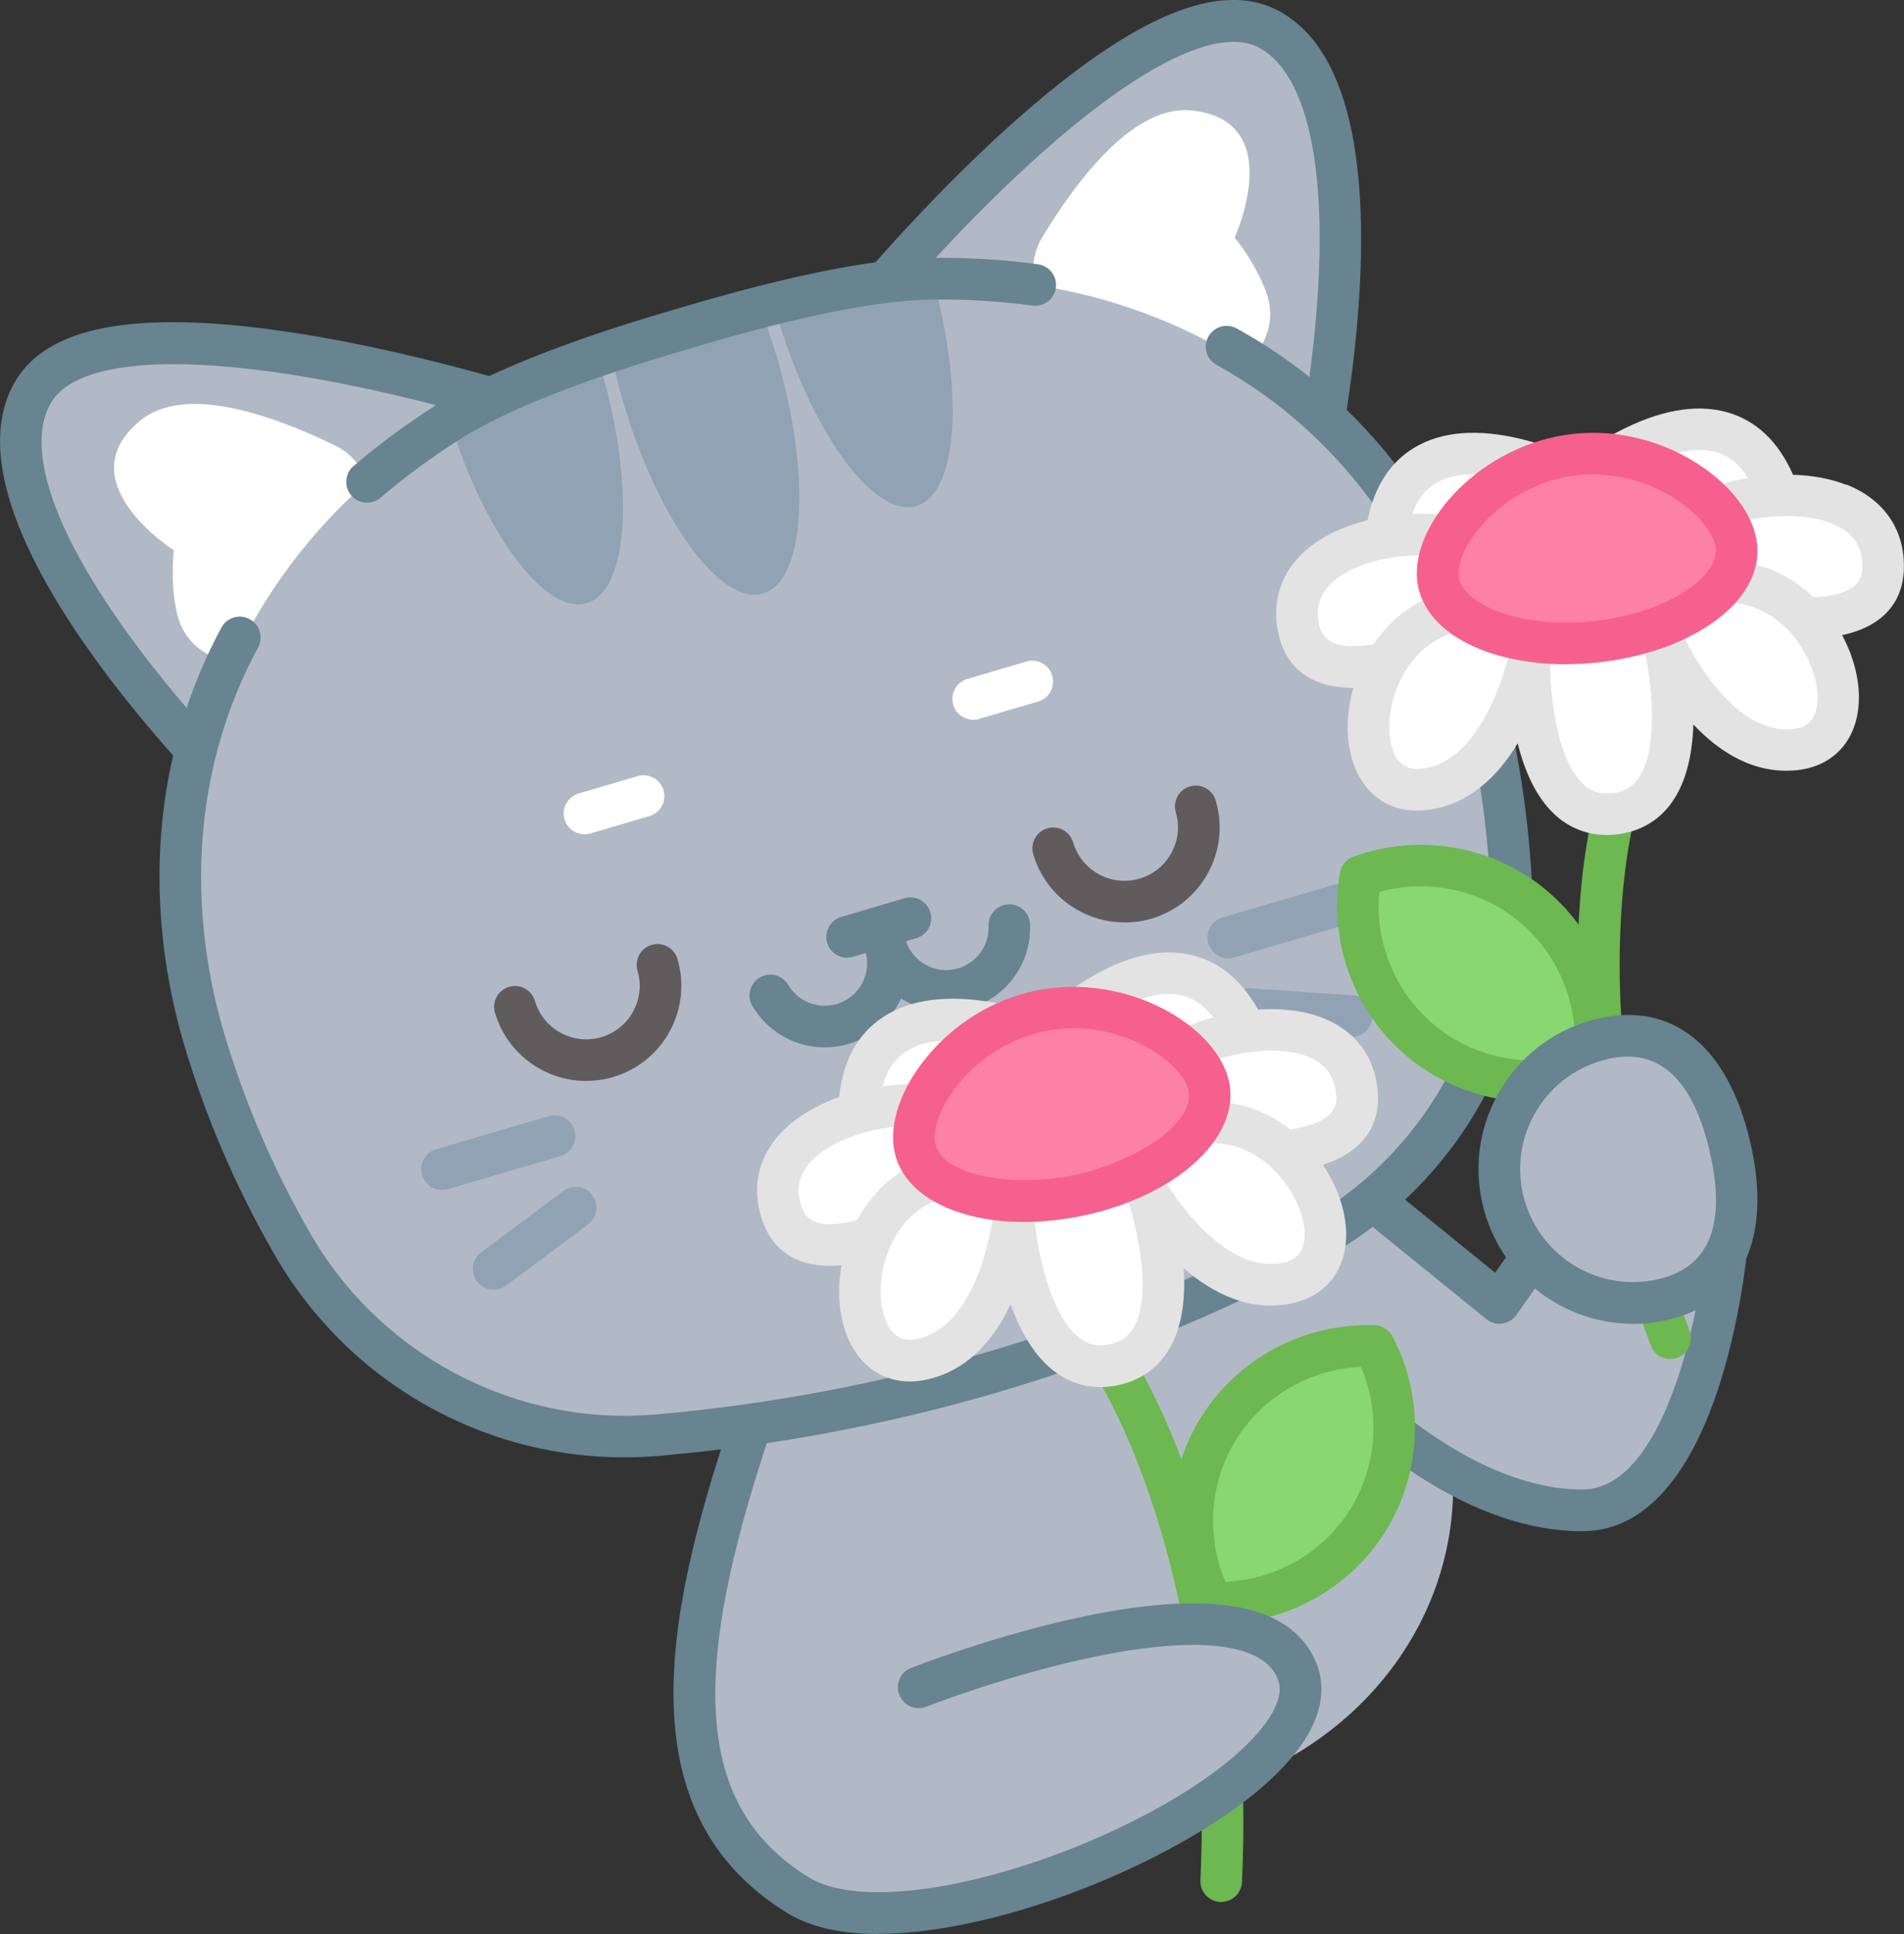 <?xml version="1.0" encoding="UTF-8"?>
<svg id="Capa_2" data-name="Capa 2" xmlns="http://www.w3.org/2000/svg" viewBox="0 0 217.3 220.69">
  <rect x="0" y="0" width="217.3" height="220.69" fill="#333333" stroke="none"/>
  <defs>
    <style>
      .cls-1 {
        fill: #f6608e;
      }

      .cls-2 {
        fill: #6db850;
      }

      .cls-3 {
        fill: #fff;
      }

      .cls-4 {
        fill: #89d770;
      }

      .cls-5 {
        fill: #678490;
      }

      .cls-6 {
        fill: #fd80a6;
      }

      .cls-7 {
        fill: #b1b9c6;
      }

      .cls-8 {
        fill: #91a2b5;
      }

      .cls-9 {
        fill: #e3e3e3;
      }

      .cls-10 {
        fill: #605c5d;
      }
    </style>
  </defs>
  <g id="OBJECTS">
    <g>
      <path class="cls-7" d="M165.85,169.62c0-19.98-17.35-36.18-38.76-36.18s-41.57,9.73-41.57,29.71c-11.36,22.19-6.98,47.12,5.55,53.12,5.29,2.53,29.67-10.47,36.02-10.47,21.41,0,38.76-16.2,38.76-36.18Z"/>
      <path class="cls-7" d="M154.96,159.91s12.12,12.45,25.62,12.45,16.37-29.29,16.37-29.29l-16.37-7.89-9.47,13.51-19.95-16.17,3.8,27.39Z"/>
      <path class="cls-5" d="M180.58,174.73c-6.07,0-12.52-2.23-19.18-6.62-4.88-3.22-8.01-6.42-8.14-6.55-.92-.94-.89-2.44.05-3.36.94-.91,2.44-.89,3.36.04h0c.11.12,11.6,11.73,23.92,11.73,5.54,0,9.02-7.04,10.97-12.95,1.64-4.99,2.48-10.05,2.83-12.57l-13.01-6.27-8.31,11.86c-.38.54-.96.9-1.62.99-.65.09-1.31-.09-1.82-.51l-19.95-16.17c-1.02-.83-1.18-2.32-.35-3.34.83-1.02,2.32-1.18,3.34-.35l17.97,14.57,8.01-11.42c.67-.95,1.93-1.28,2.98-.78l16.37,7.89c.9.43,1.43,1.38,1.33,2.37-.03.31-.77,7.67-3.23,15.16-2.44,7.43-7.11,16.28-15.5,16.28Z"/>
      <g>
        <path class="cls-7" d="M144.87,3.38c-11.14-6.07-33.95,17.66-43.79,28.81-6.27.77-14.1,2.63-22.92,5.27-8.84,2.56-16.43,5.24-22.12,8-14.32-4.04-46.34-11.61-52.41-.47-6.03,11.06,10.64,31.64,18.72,40.61-2.98,11.75-1.91,23.34.87,32.78,2.4,8.16,5.78,16.02,10.13,23.59,8.5,14.78,24.67,23.29,41.66,21.81,13.11-1.14,25.86-3.54,38.24-7.18s24.39-8.54,36.03-14.69c15.07-7.97,24.05-23.88,23.18-40.91-.45-8.72-1.87-17.16-4.28-25.32-2.78-9.43-8.17-19.75-17.03-28.01,1.92-11.91,4.77-38.25-6.29-44.28Z"/>
        <g>
          <path class="cls-8" d="M88.65,40.69c3.98,13.5,3.27,25.6-1.56,27.03-4.84,1.43-11.99-8.36-15.97-21.86-.55-1.85-1-3.67-1.37-5.44,5.62-1.94,11.32-3.62,17.1-5.03.65,1.68,1.26,3.46,1.8,5.3Z"/>
          <g>
            <path class="cls-8" d="M68.52,41.8c3.98,13.49,3.28,25.6-1.56,27.03-4.65,1.37-11.48-7.69-15.53-20.43,2.78-1.67,5.73-3.15,8.82-4.41,2.65-1.07,5.32-2.09,8-3.04.1.29.18.57.26.86Z"/>
            <path class="cls-8" d="M106.53,32.04c3.54,12.95,2.74,24.32-1.94,25.7-4.84,1.43-11.98-8.37-15.96-21.87-.09-.29-.17-.57-.24-.86,3.18-.76,6.4-1.43,9.63-2.02,2.85-.52,5.69-.83,8.51-.95Z"/>
          </g>
        </g>
        <path class="cls-3" d="M140.91,27.12s2.33,2.75,3.6,6.23c1.18,3.21-.06,6.3-2.33,8.1-7.25-4.57-15.43-7.65-24.04-8.92-.45-1.8-.22-3.77.84-5.51,4.25-7,10.61-15.06,16.98-14.42,11.1,1.13,4.95,14.51,4.95,14.51Z"/>
        <path class="cls-3" d="M19.84,62.78s-.46,3.58.35,7.19c.75,3.34,3.46,5.26,6.35,5.55,3.61-7.77,8.82-14.79,15.36-20.53-.6-1.76-1.86-3.29-3.69-4.17-7.37-3.57-17.08-6.9-22.09-2.91-8.72,6.96,3.71,14.88,3.71,14.88Z"/>
        <path class="cls-5" d="M174.84,100.86c-.45-8.85-1.92-17.56-4.37-25.87-2.08-7.05-6.76-18.5-16.77-28.22,2.27-14.81,3.99-39.12-7.69-45.49-5.82-3.17-14-.5-24.99,8.17-8,6.31-15.8,14.5-21.12,20.49-5.99.81-13.48,2.56-22.39,5.22-8.95,2.59-16.2,5.19-21.67,7.75-7.73-2.15-18.73-4.8-28.86-5.77-13.93-1.33-22.24.86-25.42,6.68-6.37,11.7,8.26,31.19,18.2,42.39-3.15,13.6-.88,25.76,1.2,32.81,2.45,8.31,5.93,16.42,10.35,24.11,4.4,7.65,10.83,13.85,18.6,17.92,6.6,3.46,13.89,5.25,21.31,5.25,1.33,0,2.67-.06,4.01-.17,13.21-1.15,26.23-3.6,38.7-7.27,12.47-3.67,24.74-8.68,36.47-14.87,7.79-4.12,14.2-10.34,18.52-17.99,4.32-7.64,6.37-16.33,5.92-25.14ZM148.18,139.8c-11.45,6.05-23.42,10.93-35.59,14.51-12.17,3.58-24.88,5.97-37.77,7.1-1.18.1-2.35.15-3.52.15-14.65,0-28.46-7.9-35.87-20.78-4.23-7.36-7.57-15.13-9.91-23.08-2.6-8.81-5.54-26.23,3.94-43.83.62-1.15.19-2.6-.97-3.22-1.16-.62-2.6-.19-3.22.97-1.66,3.07-2.96,6.14-3.97,9.16-13.24-15.48-19.05-28.29-15.57-34.66,3.35-6.15,20.01-6.05,44.03.11-3.38,2.16-6.55,4.49-9.41,6.95-1,.85-1.11,2.35-.26,3.35.47.55,1.13.83,1.8.83.55,0,1.1-.19,1.55-.57,2.77-2.38,5.85-4.64,9.15-6.73,5.26-3.32,14.09-6.79,26.26-10.32,12.12-3.63,21.41-5.5,27.63-5.56,3.92-.04,7.72.2,11.34.69,1.3.18,2.5-.73,2.68-2.03.18-1.3-.73-2.5-2.03-2.68-3.73-.51-7.66-.76-11.68-.74,16.84-18.19,30.78-27.31,36.94-23.96,6.36,3.47,8.43,17.38,5.71,37.56-2.49-1.99-5.25-3.86-8.3-5.54-1.15-.63-2.59-.22-3.23.93-.63,1.15-.22,2.59.93,3.23,17.51,9.66,24.48,25.88,27.07,34.69,2.34,7.95,3.75,16.29,4.18,24.77.82,16.03-7.78,31.22-21.92,38.69Z"/>
        <g>
          <path class="cls-10" d="M128.33,105.26c-4.69,0-9.02-3.07-10.41-7.79-.37-1.26.35-2.58,1.61-2.95,1.26-.37,2.58.35,2.95,1.61.95,3.23,4.35,5.08,7.58,4.13,1.56-.46,2.85-1.5,3.63-2.93.78-1.43.96-3.08.5-4.64-.37-1.26.35-2.58,1.61-2.95,1.26-.37,2.58.35,2.95,1.61.82,2.78.51,5.71-.88,8.26-1.39,2.54-3.68,4.4-6.46,5.22-1.02.3-2.05.44-3.06.44Z"/>
          <path class="cls-10" d="M66.9,123.35c-4.69,0-9.02-3.07-10.41-7.79-.37-1.26.35-2.58,1.61-2.95,1.26-.37,2.58.35,2.95,1.61.95,3.23,4.35,5.08,7.58,4.13,3.23-.95,5.08-4.35,4.13-7.58-.37-1.26.35-2.58,1.61-2.95,1.26-.37,2.58.35,2.95,1.61,1.69,5.74-1.6,11.78-7.34,13.47-1.02.3-2.05.44-3.06.44Z"/>
        </g>
        <g>
          <g>
            <path class="cls-8" d="M140.18,109.35c-1.03,0-1.97-.67-2.28-1.7-.37-1.26.35-2.58,1.61-2.95l12.85-3.78c1.26-.37,2.58.35,2.95,1.61.37,1.26-.35,2.58-1.61,2.95l-12.85,3.78c-.22.07-.45.1-.67.1Z"/>
            <path class="cls-8" d="M154.25,118.32c-.05,0-.11,0-.16,0l-11.66-.8c-1.31-.09-2.3-1.22-2.21-2.53.09-1.31,1.22-2.3,2.53-2.21l11.66.8c1.31.09,2.3,1.22,2.21,2.53-.09,1.25-1.13,2.21-2.37,2.21Z"/>
          </g>
          <g>
            <path class="cls-8" d="M50.45,135.79c-1.03,0-1.97-.67-2.28-1.7-.37-1.26.35-2.58,1.61-2.95l12.85-3.78c1.26-.37,2.58.35,2.95,1.61.37,1.26-.35,2.58-1.61,2.95l-12.85,3.78c-.22.07-.45.1-.67.1Z"/>
            <path class="cls-8" d="M56.34,147.17c-.72,0-1.44-.33-1.9-.95-.78-1.05-.57-2.54.48-3.32l9.36-6.99c1.05-.78,2.54-.57,3.32.48.78,1.05.57,2.54-.48,3.32l-9.36,6.99c-.43.32-.92.47-1.42.47Z"/>
          </g>
        </g>
        <g>
          <path class="cls-3" d="M111.07,82.13c-1.03,0-1.97-.67-2.28-1.7-.37-1.26.35-2.58,1.61-2.95l6.74-1.99c1.26-.37,2.58.35,2.95,1.61.37,1.26-.35,2.58-1.61,2.95l-6.74,1.99c-.22.07-.45.1-.67.1Z"/>
          <path class="cls-3" d="M66.71,95.2c-1.03,0-1.97-.67-2.28-1.7-.37-1.26.35-2.58,1.61-2.95l6.74-1.99c1.26-.37,2.58.35,2.95,1.61.37,1.26-.35,2.58-1.61,2.95l-6.74,1.99c-.22.07-.45.1-.67.1Z"/>
        </g>
        <path class="cls-5" d="M115.1,103.2c-1.31.05-2.33,1.16-2.28,2.47.09,2.22-1.34,4.2-3.47,4.83-2.5.74-5.12-.64-5.95-3.09l1.17-.35c1.26-.37,1.98-1.69,1.61-2.95-.37-1.26-1.69-1.98-2.95-1.61l-7.22,2.13c-1.26.37-1.98,1.69-1.61,2.95.3,1.03,1.25,1.7,2.28,1.7.22,0,.45-.03.67-.1l1.47-.43c.63,2.5-.83,5.08-3.32,5.82-2.14.63-4.41-.27-5.54-2.18-.67-1.13-2.12-1.51-3.25-.84-1.13.67-1.51,2.12-.84,3.25,1.76,2.98,4.92,4.72,8.25,4.72.9,0,1.82-.13,2.72-.39,2.76-.81,4.88-2.76,6-5.19,2.26,1.43,5.1,1.92,7.85,1.11,4.23-1.24,7.05-5.18,6.87-9.58-.05-1.31-1.16-2.33-2.47-2.28Z"/>
      </g>
      <g>
        <g>
          <path class="cls-4" d="M155.26,99.98c6.48-2.37,14.01-1.33,19.69,3.41,5.68,4.74,8.05,11.96,6.88,18.77-6.48,2.37-14.01,1.33-19.69-3.41-5.68-4.74-8.05-11.96-6.87-18.77Z"/>
          <path class="cls-2" d="M174.96,125.74c-5.17,0-10.28-1.78-14.34-5.17-6.1-5.09-9.04-13.13-7.69-20.99.14-.84.72-1.53,1.52-1.82,7.49-2.74,15.93-1.27,22.03,3.82,6.1,5.09,9.04,13.13,7.69,20.99-.14.84-.72,1.53-1.52,1.82-2.5.91-5.1,1.36-7.68,1.36ZM157.41,101.78c-.52,5.74,1.8,11.44,6.24,15.15,4.44,3.71,10.47,4.97,16.02,3.43.52-5.74-1.8-11.44-6.24-15.15-4.44-3.71-10.47-4.97-16.02-3.43Z"/>
        </g>
        <path class="cls-2" d="M190.63,155.09c-.96,0-1.86-.59-2.22-1.54-13.37-35.53-6.76-60.27-6.48-61.31.35-1.26,1.66-2,2.92-1.65,1.26.35,2,1.66,1.65,2.92h0c-.07.24-6.45,24.39,6.34,58.37.46,1.23-.16,2.59-1.38,3.05-.27.1-.56.15-.83.15Z"/>
        <g>
          <path class="cls-3" d="M202.85,56.56l.15-.06c-5.6-16-22.84-1.46-22.84-1.46,0,0-19.93-10.57-22.01,6.26l.19.02c-6.38,1.05-11.8,4.72-9.97,11.05,1.15,3.99,5.54,4.21,9.81,3.32-3.64,6.32-2.37,15.12,4.3,14.4,9.18-.98,12.04-14.93,12.04-14.93,0,0-.42,18.8,9.7,17.72,10.13-1.09,5.73-19.37,5.73-19.37,0,0,5.75,13.02,14.93,12.04,6.67-.71,6.04-9.58,1.14-14.99,4.36-.03,8.6-1.17,8.88-5.32.45-6.56-5.61-9-12.05-8.68Z"/>
          <path class="cls-9" d="M210.71,55.32c-1.82-.71-3.9-1.08-6.07-1.14-1.69-3.83-4.25-6.24-7.61-7.16-3.56-.97-7.77-.19-12.53,2.33-1.95,1.04-3.59,2.15-4.63,2.92-1.18-.53-3.02-1.28-5.14-1.88-5.18-1.45-9.47-1.33-12.74.37-3.09,1.61-5.08,4.51-5.92,8.61-2.11.52-4.07,1.32-5.7,2.4-4.01,2.67-5.57,6.77-4.28,11.25.64,2.21,2.56,5.47,8.34,5.47,0,0,.02,0,.03,0-.74,2.58-.86,5.25-.31,7.55,1.04,4.41,4.33,6.86,8.58,6.4,4.94-.53,8.29-3.97,10.48-7.61.76,3.04,2.06,6.12,4.25,8.14,1.66,1.52,3.69,2.31,5.94,2.31.35,0,.71-.02,1.06-.06,2.67-.29,4.87-1.56,6.37-3.69,1.72-2.44,2.33-5.72,2.43-8.86,2.91,3.09,6.91,5.74,11.86,5.21,4.25-.46,6.95-3.55,7.03-8.08.05-2.37-.64-4.95-1.91-7.32,5.67-1.22,6.86-4.81,7.02-7.11.32-4.65-2.08-8.33-6.56-10.09ZM212.54,65.08c-.13,1.87-2,2.9-5.57,3.08-2.11-2.03-4.78-3.52-7.82-3.97-1.3-.19-2.5.71-2.69,2.01-.19,1.3.71,2.5,2.01,2.69,2.29.34,4.21,1.53,5.68,3.09.09.12.19.23.29.33,1.97,2.26,3.04,5.18,2.99,7.43-.06,3.15-2.11,3.37-2.79,3.45-2.94.31-5.89-1.27-8.76-4.73-2.37-2.84-3.73-5.88-3.74-5.91-.5-1.13-1.77-1.68-2.93-1.29-1.16.39-1.84,1.61-1.55,2.81.64,2.67,1.89,11.1-.68,14.75-.72,1.02-1.67,1.56-2.99,1.7-1.32.14-2.36-.18-3.28-1.03-3.3-3.03-3.86-11.33-3.8-14.28.03-1.23-.89-2.27-2.11-2.41-1.22-.14-2.35.68-2.6,1.88,0,.03-.7,3.29-2.41,6.57-2.07,3.98-4.62,6.16-7.56,6.47-.67.07-2.73.29-3.46-2.78-.52-2.19-.1-5.27,1.35-7.89.09-.12.16-.26.23-.4,1.1-1.83,2.72-3.4,4.89-4.21,1.23-.46,1.85-1.83,1.39-3.06s-1.83-1.85-3.06-1.39c-2.88,1.08-5.17,3.1-6.81,5.53-3.52.59-5.58-.03-6.1-1.83-.72-2.49.05-4.45,2.34-5.98,4.67-3.1,13.98-3.14,17.79-.07,1.02.82,2.52.66,3.34-.36.82-1.02.66-2.52-.36-3.34-2.96-2.39-7.78-3.49-12.59-3.3.63-1.75,1.62-2.96,3-3.68,4.45-2.32,12.25.77,14.88,2.16.86.45,1.9.34,2.64-.28,2.28-1.91,9.25-6.59,14.08-5.26,1.5.41,2.73,1.39,3.71,2.96-4.74.83-9.22,2.93-11.61,5.89-.82,1.02-.66,2.52.36,3.34,1.02.82,2.52.66,3.34-.36,3.07-3.81,12.17-5.74,17.4-3.7,2.57,1.01,3.73,2.75,3.55,5.34Z"/>
          <g>
            <path class="cls-6" d="M164.11,65.97c-.54-5.02,6.31-13.09,15.72-14.1s17.81,5.42,18.35,10.45-6.65,9.91-16.06,10.92-17.47-2.25-18.01-7.27Z"/>
            <path class="cls-1" d="M178.72,75.8c-3.61,0-7.01-.59-9.83-1.73-4.25-1.72-6.79-4.5-7.15-7.85h0c-.71-6.59,7.38-15.59,17.83-16.71,4.84-.52,9.81.66,14.02,3.31,4,2.52,6.59,5.98,6.94,9.24.36,3.34-1.53,6.6-5.33,9.18-3.35,2.28-7.91,3.82-12.84,4.35-1.23.13-2.45.2-3.64.2ZM166.47,65.72c.16,1.49,1.69,2.93,4.21,3.95,3,1.21,7.08,1.66,11.19,1.21,4.11-.44,8-1.74,10.68-3.56,2.24-1.52,3.43-3.26,3.27-4.75-.16-1.46-1.69-3.79-4.75-5.73-3.26-2.06-7.26-3.01-10.98-2.61-8.48.91-13.97,8.09-13.61,11.48h0Z"/>
          </g>
        </g>
      </g>
      <g>
        <path class="cls-7" d="M182.92,118.55c-8.21,1.91-13.32,10.11-11.41,18.32s10.11,13.32,18.32,11.41c8.21-1.91,9.5-9.22,7.6-17.44-1.91-8.21-6.29-14.21-14.51-12.3Z"/>
        <path class="cls-5" d="M186.38,151.06c-8.02,0-15.29-5.51-17.18-13.65-1.07-4.59-.28-9.32,2.21-13.32,2.49-4,6.39-6.79,10.98-7.86h0c8.5-1.97,14.82,3.16,17.36,14.08,2.54,10.92-.88,18.31-9.37,20.29-1.34.31-2.68.46-3.99.46ZM183.46,120.86h0c-3.35.78-6.2,2.82-8.02,5.74-1.82,2.92-2.39,6.38-1.61,9.73,1.38,5.95,6.7,9.97,12.55,9.97.96,0,1.94-.11,2.92-.34,5.8-1.35,7.76-6.25,5.82-14.59-1.94-8.33-5.86-11.87-11.65-10.53Z"/>
      </g>
      <g>
        <g>
          <path class="cls-4" d="M156.83,153.61c-6.9-.26-13.74,3.04-17.69,9.3-3.95,6.26-3.98,13.86-.78,19.97,6.9.26,13.74-3.04,17.69-9.3,3.95-6.26,3.98-13.86.78-19.97Z"/>
          <path class="cls-2" d="M139.11,185.26c-.28,0-.56,0-.84-.02-.85-.03-1.62-.52-2.01-1.27-3.7-7.06-3.37-15.62.87-22.34,4.24-6.72,11.83-10.7,19.79-10.4.85.03,1.62.52,2.01,1.27,3.7,7.06,3.37,15.62-.87,22.34-4.09,6.48-11.29,10.42-18.94,10.42ZM155.33,155.98c-5.76.24-11.1,3.3-14.19,8.19-3.09,4.89-3.54,11.03-1.28,16.33,5.76-.24,11.1-3.3,14.19-8.19,3.09-4.9,3.54-11.03,1.28-16.33Z"/>
        </g>
        <path class="cls-2" d="M139.37,217.03s-.08,0-.11,0c-1.31-.06-2.32-1.17-2.26-2.48,1.73-36.27-11.76-57.29-11.9-57.5-.72-1.09-.41-2.56.68-3.28,1.09-.72,2.56-.42,3.28.67.59.9,14.49,22.41,12.68,60.33-.06,1.27-1.11,2.26-2.37,2.26Z"/>
        <g>
          <path class="cls-3" d="M154.89,125.22c-.2-6.58-6.49-8.4-12.88-7.45l.18-.08c-7.15-15.37-22.87.81-22.87.81,0,0-20.88-8.55-21.29,8.4h.16c-6.23,1.69-11.24,5.87-8.8,11.98,1.54,3.86,5.93,3.64,10.09,2.34-3,6.65-.86,15.28,5.7,13.91,9.04-1.89,10.51-16.04,10.51-16.04,0,0,1.43,18.75,11.41,16.67,9.97-2.08,3.79-19.84,3.79-19.84,0,0,7,12.39,16.04,10.51,6.56-1.37,5.07-10.13-.34-15.02,4.34-.46,8.44-2.02,8.32-6.17Z"/>
          <path class="cls-9" d="M157.27,125.14c-.14-4.66-2.89-8.08-7.52-9.39-1.88-.53-3.99-.69-6.16-.54-2.06-3.65-4.84-5.79-8.28-6.37-3.64-.62-7.75.58-12.24,3.56-1.84,1.22-3.36,2.5-4.32,3.37-1.23-.41-3.13-.97-5.3-1.36-5.3-.94-9.55-.39-12.64,1.63-2.92,1.91-4.61,4.99-5.04,9.15-2.05.73-3.92,1.72-5.43,2.95-3.73,3.05-4.88,7.29-3.15,11.62.78,1.96,2.73,4.68,7.48,4.68.44,0,.9-.03,1.38-.07-.48,2.65-.34,5.31.43,7.55,1.47,4.28,4.99,6.4,9.18,5.53,4.87-1.01,7.86-4.77,9.68-8.61,1.06,2.95,2.65,5.89,5.04,7.68,1.55,1.17,3.33,1.76,5.22,1.76.65,0,1.3-.07,1.97-.21,2.63-.55,4.69-2.03,5.97-4.3,1.47-2.6,1.76-5.93,1.55-9.06,3.2,2.79,7.45,5.03,12.31,4.02,4.19-.87,6.56-4.22,6.2-8.73-.19-2.36-1.13-4.86-2.62-7.09,5.52-1.77,6.36-5.47,6.28-7.77ZM147.28,128.91c-2.3-1.81-5.1-3.03-8.18-3.18-1.31-.06-2.42.95-2.48,2.26-.06,1.31.95,2.42,2.26,2.48,5.72.27,9.67,5.95,9.99,9.91.25,3.14-1.77,3.57-2.44,3.71-2.9.6-5.99-.69-9.18-3.84-2.64-2.6-4.29-5.49-4.31-5.51-.6-1.07-1.92-1.5-3.04-1-1.12.51-1.67,1.78-1.27,2.94.96,2.78,2.98,10.86.78,14.75-.61,1.08-1.51,1.71-2.81,1.98-1.3.27-2.37.05-3.37-.7-3.58-2.69-4.96-10.9-5.19-13.83-.09-1.23-1.11-2.18-2.34-2.19-.01,0-.02,0-.03,0-1.21,0-2.24.92-2.36,2.13-.01.12-1.49,12.47-8.63,13.96-.66.14-2.69.56-3.71-2.42-1.29-3.75.06-10.54,5.2-13.07,1.18-.58,1.66-2,1.08-3.18-.58-1.18-2-1.66-3.18-1.08-2.76,1.36-4.84,3.6-6.23,6.18-3.45.93-5.55.52-6.25-1.22-.96-2.41-.39-4.43,1.74-6.18,4.34-3.55,13.6-4.51,17.69-1.83,1.1.72,2.57.41,3.29-.69.72-1.1.41-2.57-.69-3.29-3.18-2.09-8.09-2.71-12.86-2.04.45-1.8,1.32-3.11,2.62-3.96,4.19-2.75,12.26-.44,15.02.68.9.37,1.93.15,2.6-.54,2.07-2.13,8.53-7.47,13.49-6.63,1.54.26,2.85,1.11,3.99,2.58-4.64,1.3-8.89,3.83-10.97,7.01-.72,1.1-.41,2.57.69,3.29,1.1.72,2.57.41,3.29-.69,2.68-4.09,11.56-6.92,16.96-5.4,2.65.75,3.98,2.37,4.06,4.96.06,1.87-1.71,3.09-5.24,3.62Z"/>
          <g>
            <path class="cls-6" d="M137.96,123.96c-1.03-4.95-10.03-10.52-19.29-8.58-9.26,1.93-15.28,10.63-14.25,15.58,1.03,4.95,9.38,7.39,18.64,5.46s15.93-7.51,14.9-12.45Z"/>
            <path class="cls-1" d="M116.87,139.44c-7.72,0-13.74-3.04-14.78-8.01-.67-3.21.74-7.3,3.77-10.92,3.19-3.82,7.56-6.47,12.32-7.46,10.28-2.15,20.74,3.94,22.1,10.42h0c1.32,6.32-6.03,13.03-16.74,15.26-2.3.48-4.55.71-6.66.71ZM122.55,117.34c-1.11,0-2.24.11-3.4.35-3.66.76-7.18,2.9-9.65,5.86-2.33,2.79-3.06,5.48-2.76,6.92.79,3.8,9.01,5.05,15.83,3.62,6.82-1.42,13.86-5.85,13.07-9.65-.6-2.88-6.21-7.1-13.09-7.1Z"/>
          </g>
        </g>
      </g>
      <path class="cls-7" d="M104.85,192.55s37.85-14.88,43.17-1.89c5.31,12.99-42.78,34.35-56.95,25.6l13.78-23.71Z"/>
      <path class="cls-5" d="M100.24,220.69c-3.86,0-7.56-.64-10.42-2.41-18.33-11.32-13.99-33.55-6.56-55.89.41-1.24,4.92.25,4.51,1.5-4.53,13.62-6.46,23.55-6.09,31.25.43,8.81,3.81,14.87,10.64,19.09,4.06,2.51,12.58,2.21,22.78-.8,9.83-2.9,19.63-7.83,25.57-12.86,1.97-1.67,6.43-5.9,5.15-9.02-1.66-4.05-9.06-4.94-20.85-2.51-9.82,2.03-19.16,5.67-19.25,5.71-1.22.48-2.6-.12-3.08-1.34-.48-1.22.12-2.6,1.34-3.08.39-.15,9.77-3.82,19.98-5.93,14.72-3.05,23.56-1.25,26.26,5.35,1.24,3.03,1.12,8-6.48,14.44-6.41,5.43-16.87,10.72-27.29,13.79-4.13,1.22-10.34,2.69-16.2,2.69Z"/>
    </g>
  </g>
</svg>